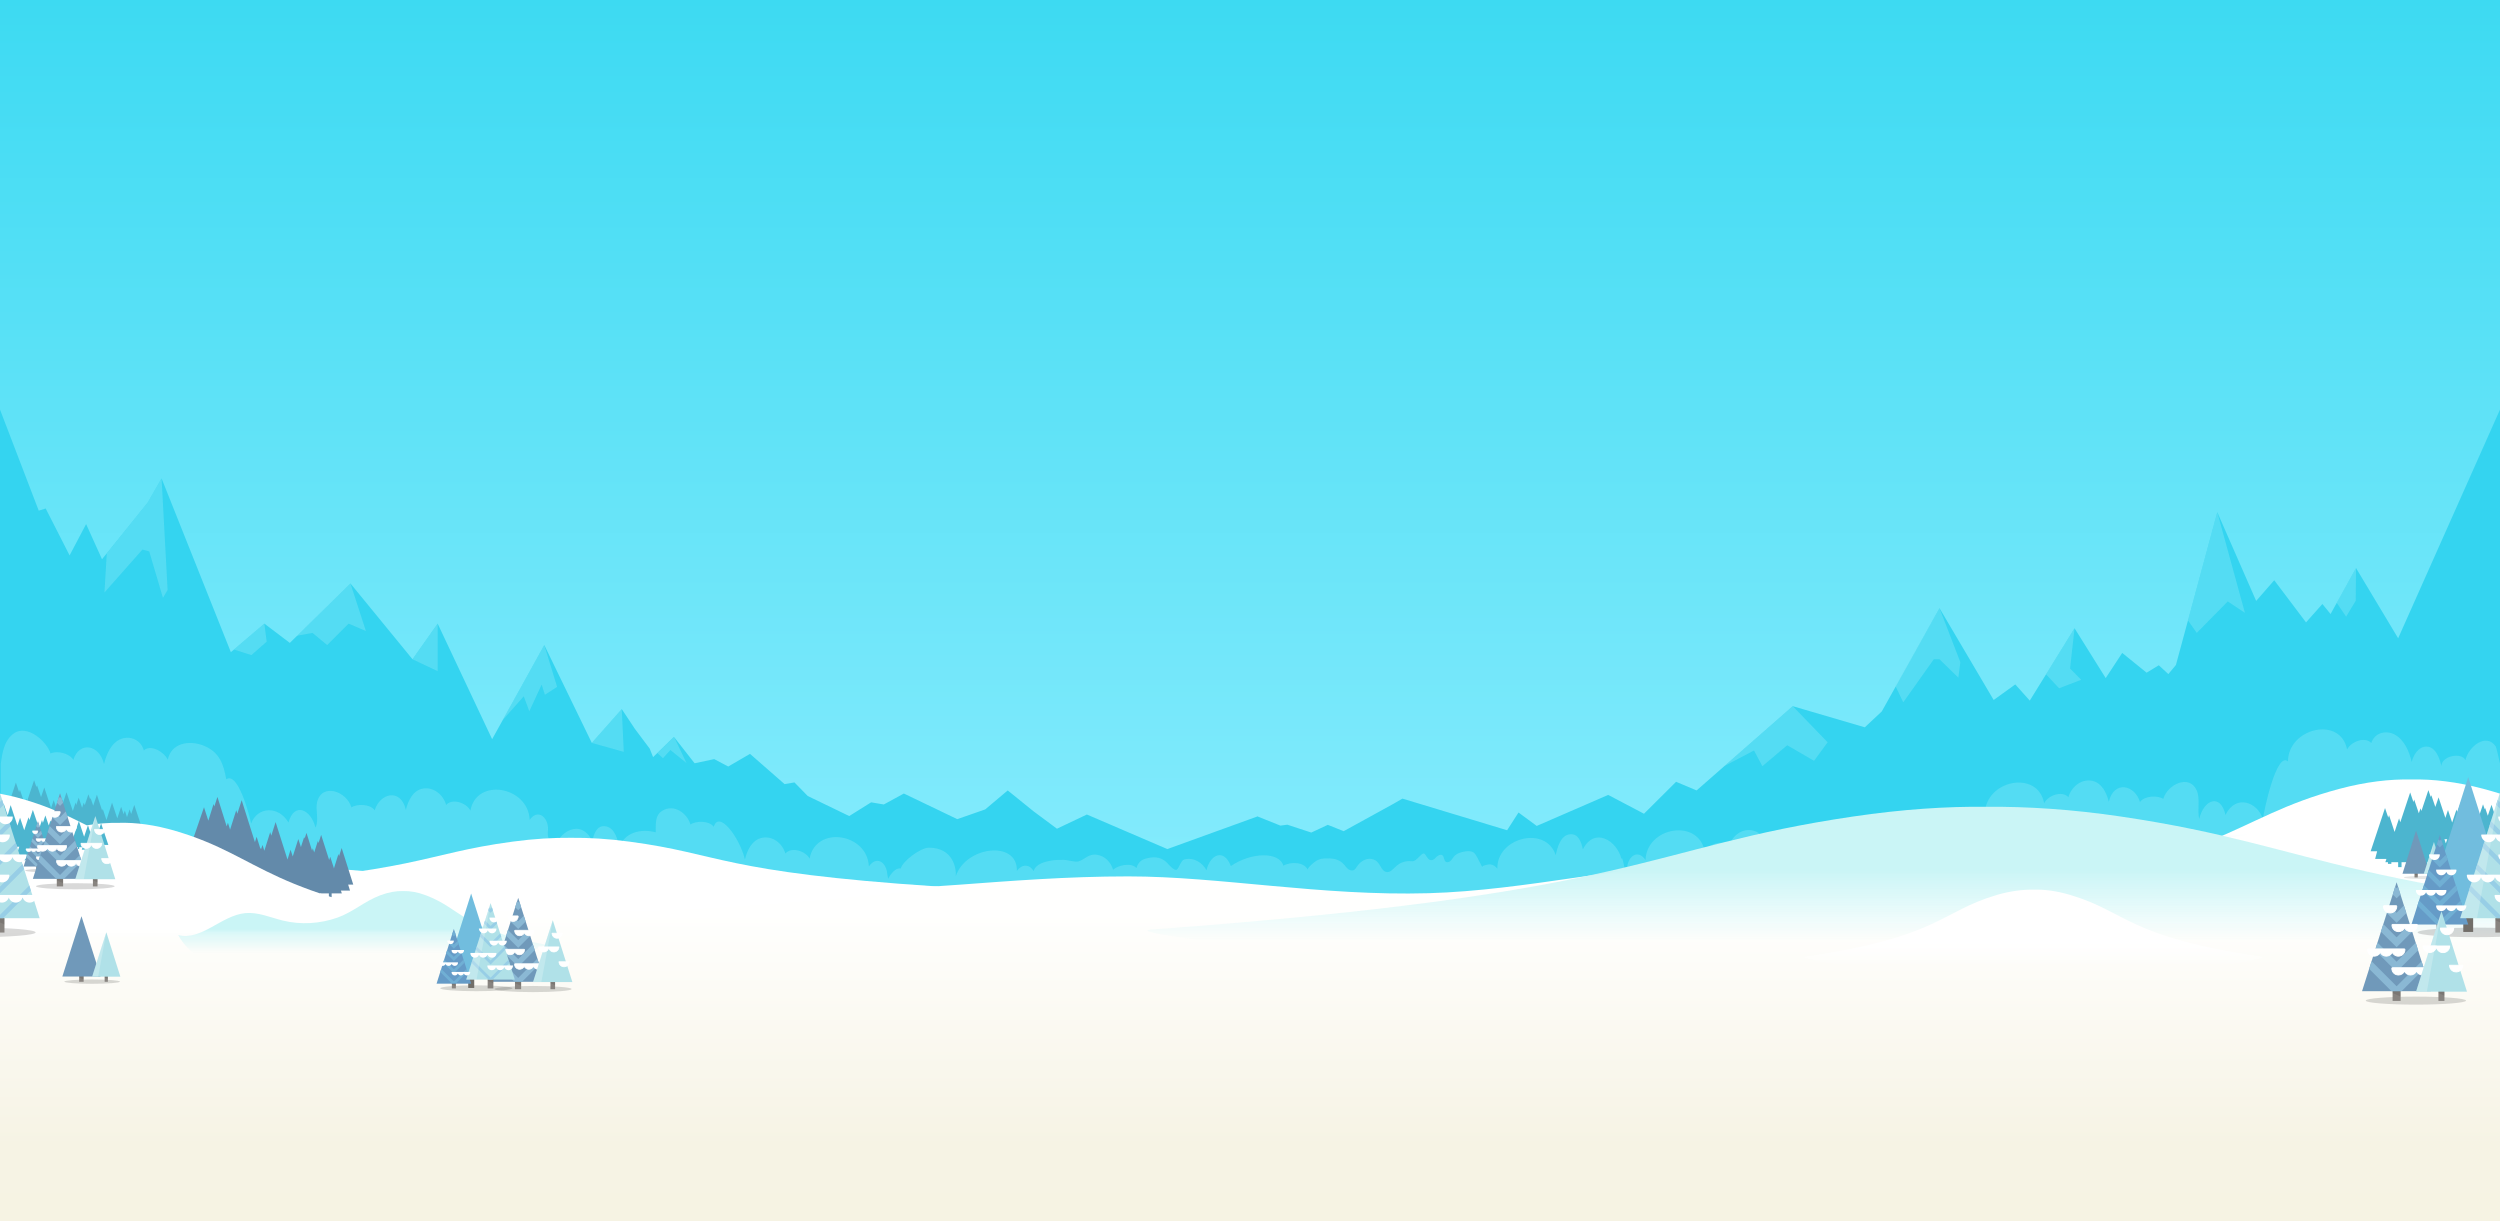 <svg xmlns="http://www.w3.org/2000/svg" xmlns:xlink="http://www.w3.org/1999/xlink" width="1620" height="791.3" viewBox="0 0 1620 791.3"><rect x="0" y="0" width="1620" height="791.3" fill="#333333" stroke="none"/><style>.st0{fill:url(#SVGID_1_)}.st1{fill:#34d4f0}.st2{fill:#74e4f6}.st2,.st3{opacity:.51}.st4{fill:#74e4f6}.st5{clip-path:url(#SVGID_3_)}.st6{fill:#8de0f2}.st7{fill:url(#SVGID_4_)}.st8{fill:url(#XMLID_17_)}.st9{fill:#fff}.st10,.st11{stroke:#d7d7d7;stroke-width:5.6;fill:none;stroke-miterlimit:10}.st11{stroke:#ffc;stroke-width:.7;stroke-dasharray:2.1,4.2}.st12{fill:#4cb5cf}.st13{fill:#638aaa}.st14{fill:url(#XMLID_18_)}.st15{fill:url(#XMLID_19_)}.st16{fill:url(#SVGID_5_)}.st17{fill:url(#XMLID_23_)}.st18{opacity:.1}.st19{fill:#888480}.st20{fill:#7099ba}.st21{fill:#b0e1e8}.st22{opacity:.22;fill:#fff}.st23{opacity:.15}.st24{fill:#716e69}.st25{fill:#71bdde}.st26{fill:#659bc7}.st27{fill:#70afd4}.st28{fill:none}.st29{fill:#97cee6}.st30{fill:#8ab8d4}.st31{stroke-width:.251}.st31,.st32,.st33,.st34{fill:#fff;stroke:#fff;stroke-linejoin:round;stroke-miterlimit:10}.st32{stroke-width:.472}.st33{stroke-width:.601}.st34{stroke-width:.463}.st35{display:none}.st36{display:inline}.st37{opacity:.11}.st38{fill:none;stroke:#000;stroke-width:5;stroke-linejoin:round;stroke-miterlimit:10}</style><g id="slice"><g id="New_Symbol_105_2_"><linearGradient id="SVGID_1_" gradientUnits="userSpaceOnUse" x1="810.003" y1="690.32" x2="810.003"><stop offset="0" stop-color="#94efff"/><stop offset="1" stop-color="#3ddaf2"/></linearGradient><path class="st0" d="M0 0h1620v690.3H0z"/><path class="st1" d="M1620 265.4l-66 148.2-27.3-45.5-16.5 29.8-3.4-4.2-1.9-2.3-10.6 11.9-20.6-27.3-11.7 13.4-25.2-57.5-26.8 99-4.9 5.9-6.2-5.7-7.9 4.8-15.8-12.8-10.7 16.3-20.2-32.3-29 46.9-9.4-10.5-14 10.1-35.1-59.5-37.4 66.9-11 10.3-46.7-13.7-62.3 54.6-13.3-5.6-20.8 20.7-23.2-12.2-46.3 20.1-11.8-8.7-7.4 11.5-67.8-20.5-5.9 3.4-32.2 17.7-10.3-4.1-10.7 5-15.5-5.1-4.5.6-14.7-5.9v-.1h-.3v.1l-58.3 21.1-52.1-22.4-19.4 9.2-15.2-11.3-16.7-13.5-14.6 12.3-18.1 6.3-34.6-16.6-13 7.1-8.2-1.4-14.2 8.9-26.9-13-8.6-8.8-6.4 1.1-22.4-19.6-14.1 8.2-9.1-4.8-12.7 2.7-13.4-17.1-13.5 13.1-2.2-5.5-9.6-12.8-8.5-12.8-19.4 21.9-30.8-63.4-33.8 61-35.3-74.9-16.3 23.1-40.2-49.1-39.3 38.5-16.5-12.5-21.7 18.5L104.7 310l-9.1 15.8-29.5 36.6-10.3-22.8-10.7 20.3-15.5-30.4-4.5 1.4L0 265.4v519.2h1620z"/><path class="st2" d="M1348.6 440.5l-7.2-7.3 2.9-26.1-18.5 29.8 8.5 9.1zm-115.3 14.6l19.8-27.9h3.7l12.2 11.9 1.3-10-13.5-35-28.6 50.3zm-91.3 41.4l16.1-13.6 17.4 10.1 8.8-12-22.6-23.4-44.3 38.8 19.2-10.1zm281.5-86.4l20.1-20.4 11.1 7.4-17.9-65.2-19 70.1 5.7 8.1zm96.8-10.5l6.2-10.3.2-21.2-8.6 15.4-3.9 7.1zM339.4 451.2l3.6 9.7 8-17.3 2.1 6.6 7.9-5.1-8.3-27.1-27.1 48.8zm-176.5-26.7l9.9-8.7-1.5-11.7-19.7 16.8 11.3 3.6zm-95.2-40.6l24.6-27.8 4.4 1.2 8.9 30.1 3-5.1-3.9-72.3-9.1 15.8-26.4 32.8-1.5 25.3zM434.4 486l10.4 8.4-8-16.9L426 488l3.6 3.3zm-50.9-4.6l20.7 5.8-1.3-27.7-7.1 8-6.3 7.1zm-116.2-54.2l16.3 7.7v-30.8zm-64.8-17.1l9.5 7.9 13.9-13.9 11.2 4.8-10-30.8-34.8 33.9z"/><path class="st3 st4" d="M0 519.4v167.9h1620V494.8c-1.5-6.8-2.5-10.7-2.8-11.2-6.4-9-17.7.4-19.6 9-2.5-5.3-15.2-2.9-15.6 3.7-1.1-4.9-3.8-12.8-10-12.5-5 .2-8.2 5.6-9.2 10-1.6-6.9-5-14.9-11.6-18.1-5.4-2.5-12.5-.9-14.6 5.8-4-4.4-13.1-1-15.7 4.2-4.1-21.9-38.1-14.1-38.3 7.7-7.5-6.7-15.8 32.9-16.2 37.4-3.5-11.1-17.6-16.4-24.3-2.7-3.1-14.1-14-10.2-17 2.6-1.4-5.8.8-13.4-1.7-18.7-4.9-10.5-18.9-3.6-21.6 5.7-3.5-2.4-12.2-2.1-15.1 2-3.3-11.1-16.8-14.3-20.2-.1-1.4-5.9-4.6-12.5-11.1-13.7-6.9-1.2-13.2 4.1-15.1 10.7-4-4.5-13.2-1.2-15.7 3.9-4.1-21.8-37.6-15.1-38.4 6.4-5-7.2-11.3-2.1-11.9 5.1-.1 1.8.4 3.8 0 5.6-.7 3.2-2.9 5.6-3.7 9-2.9-11.7-17.4-20.7-25-5.5-1-4.5-2.7-10.2-8.3-9.6-6.2.7-8.2 8.7-9.2 13.9-3.2-9.7-14.4 7.6-23.7 10.5-.1-5.5.6-11.8-5.1-14.5-7.4-3.5-15.2 2.3-17.4 9.6-3.5-2.5-12.2-2.4-15.1 1.6-3.3-11.2-16.8-14.8-20.2-.6-1.4-5.9-4.6-12.7-11.1-13.9-6.9-1.4-13.2 3.7-15.1 10.3-4-4.6-13.2-1.6-15.7 3.5-4-21.9-37.7-16.1-38.4 5.4-5-7.3-11.3-2.4-11.9 4.8-.1 1.8.4 3.8 0 5.6-.7 3.1-2.9-14.5-3.7-11.1-2.9-11.8-17.4-21.1-25-6.2-1-4.5-2.7-10.3-8.3-9.8-6.2.6-8.2 8.5-9.3 13.6-6.4-19.7-38.5-11.3-37.8 8.8-1.1-1.6-2.8-2.7-4.8-2.9-.5-.1-5.3.7-5 1.8-1.1-2.1-2.1-4.1-3.2-6.2-.7-1.3-1.4-2.6-2.6-3.4-1.5-.9-3.4-.8-5.1-.6-2.7.4-5.6 1.2-7.4 3.3-.8.9-1.3 2-2.2 2.8s-2.3 1.3-3.2.6c-1.3-1-.9-3.3-2.2-4.2-1.1-.8-2.7.1-3.7 1-1 1-2 2.2-3.4 2.2-1.9 0-2.9-2.1-3.9-3.6-1.9-3.1-5.2 4.8-8.8 4.3-3.6-.5-7.4.7-10.1 3.2-1.9 1.7-3.7 4.1-6.1 3.8-3-.3-3.9-4.3-6-6.5-1.8-1.9-4.7-2.5-7.2-1.8s-4.7 2.5-6.1 4.7c-.6.9-1.1 1.8-2 2.3-1.2.6-2.7.2-3.8-.7-1-.8-1.8-2-2.7-3-3.5-3.9-8-4-12.8-3.8-2.3.1-4.4.9-6.2 2.3-.8.6-4.9 4-4.4 5.1-2.1-5.2-11.2-5.5-15.8-2.7-2.6-9.2-20.7-8.9-34 .2-4.6-11.9-13.7-7.2-15.8 2.8-2.7-5.3-8.7-8.7-14.6-7-1.8.5-3.2 5.4-4.6 6.5-1.4 1.2-5.3-3.2-5.9-3.9-2-2.3-5.6-4.7-11-3.9-5.3.8-7.9 2.2-9.3 6.8-3.3-3.8-12.1-1.8-15.1 1.1-1.6-5-5.2-8.9-10.5-9.7-5.5-.9-8.1 3.3-12 4.3-2.3.6-7-1-9.5-1-2.6 0-5.3 0-7.9.4-4.1.7-10.4 2.2-11.6 6.9-3-5-7.9-4.4-10.9-.1.7-20.2-33.3-16.1-39.6 3.5.5-5.2-1.7-18.6-17.4-18.6-5.5 0-17.2 8.9-18.2 13.5-3.3-.8-6.7 3.7-8.2 6.7-.1-1.1-.5-2.3-.6-3.3-.5-7.2-6.8-12.1-11.9-4.7-.8-21.6-34.4-26.9-38.4-5.1-2.6-5-11.8-7.9-15.7-3.3-1.9-6.6-8.2-11.6-15.1-10.2-6.5 1.3-9.7 8.1-11.1 14.1-3.4-14.3-16.9-32.3-20.2-21.2-2.9-4.1-11.6-4-15.1-1.5-2.2-7.6-10.8-13.4-18.1-9-5.1 3-4.3 8.9-4.4 14.1-9.3-2.7-20.5 0-23.6 9.8-1-5.2-3-13.1-9.2-13.8-5.5-.6-7.3 5.1-8.3 9.6-7.6-15.2-22.1-5.9-25 5.8-.8-3.4-3.1-5.8-3.7-8.9-.4-1.8.1-3.8 0-5.6-.5-7.2-6.8-12.2-11.9-5-.8-21.6-34.4-27.8-38.4-6-2.5-5.1-11.8-8.2-15.7-3.7-1.9-6.6-8.2-11.8-15-10.6-6.5 1.1-9.7 7.9-11.1 13.8-3.4-14.4-16.9-10.8-20.2.3-2.9-4.2-11.6-4.3-15.1-1.9-3.1-10.5-19-16-22.2-3.6-1.3 5.1 1.4 11.9-1.1 16.7-2.9-11.8-13.7-16.9-17.5-3.3-6.5-11.2-20.3-10.2-24.2.7-.8-4.6-8.5-34.1-16.1-28.7-1.8-9.8-4.3-17.6-14.6-21.8-9.5-3.8-21.1-1.7-23.3 9.1-2.2-4.9-11.1-10.3-15.5-6-1.9-6.8-8.7-9.7-14.7-7.5-6.4 2.4-9.7 10.1-11.1 16.4-3-12.9-16.1-15-19.9-2.8-2.6-4.4-10.8-6.2-14.8-4.1-1.9-7.1-14.9-19.7-24.1-12.8-6.2 4.7-7.2 13.1-8.1 19.4v24.5z"/><defs><path id="SVGID_2_" d="M0 0h1620v791.3H0z"/></defs><clipPath id="SVGID_3_"><use xlink:href="#SVGID_2_" overflow="visible"/></clipPath><g class="st5"><path class="st6" d="M1080.4 581.7h.3c-.1.2-.2.3-.3.5v-.5zm-773.6 10.5c-3.9-18.1 15.1-21.9 16.6-.4-4.1-7.6 15.2-10.8 11.4 2.6 2.7-26.7 17.5-18.9 15.9-.1 2.4-36.8 25.6-22.7 19.9-1-.7-7.3.8-14.6 6.4-13.8 6.1.6 7.7 7 7.7 14.2-4.2-32.3 32.5-30.7 28.5-1.5 3.8-9.8 7.3-10.1 10.2-.8-3.7-16.2 35.3-12.9 28 1.1m-175.9 0c0-.7.1-1.4.2-2h-.1c0 .6-.1 1.3-.1 2zm.1-3.1v-.5h-.1v-1.5h-.1v-1.5h-.1v-1.5h-.1v-1.5h-.1v-1.5h-.1c.4-16.5-12-23-15.6-1.6-.4-7.5-10.8-6.6-12.3-2.2-2.8-16.4-17.3-14-16.7-.3v7.5c-.1 1.6.1 3.4.5 5.4l28.1.1c0 .2 0 .4-.1.6.1-.2.1-.4.2-.6h.1l-.3 2.1c.2-.8.4-1.5.4-2.1h15.6c.7-.2.7-.6.7-.9z"/><path class="st6" d="M347.5 590.6v-11.9c-2.8-7.3-5.9-6.6-9.3 1.8v-2.9c.6-24.1-28.9-25.7-29.1-.2-.7-4.8-2.8-8.5-7.3-8.9-2.9-.4-4.7 1.4-5.7 4.2-1.9-14.9-17.8-20-20.4 8.6h.2c-.1.5-.1 1-.2 1.5h.2c-.1.5-.1 1-.2 1.5h.2c-.1.5-.1 1-.2 1.5h.2c-.1.5-.1 1-.2 1.5h.2c-.1.5-.1 1-.2 1.5h.2c-.1.5-.1 1-.2 1.5l19.6.1c0 .3 0 .7.1 1 .1-.3.2-.7.2-1h13.7c0 .4.1.9.1 1.3v-1.3l38.1.2zm-9.3-9.1h.2c-.1.2-.2.4-.2.5v-.5zm0 1.5h.2c-.1.2-.2.4-.2.5v-.5zm0 1.5h.2c-.1.2-.2.4-.2.5v-.5zm0 1.5h.2c-.1.2-.2.4-.2.5v-.5zm0 1.5h.3c-.1.2-.2.5-.3.8-.1-.2-.1-.5 0-.8zm-.2 1.6h.4c-.2.4-.3.8-.5 1.3.1-.5.1-.9.1-1.3z"/><linearGradient id="SVGID_4_" gradientUnits="userSpaceOnUse" x1="815.598" y1="591.86" x2="815.598" y2="962.051"><stop offset="0" stop-color="#fffffe"/><stop offset=".407" stop-color="#f6f3e4"/><stop offset=".737" stop-color="#f5f2e2"/></linearGradient><path class="st7" d="M1676.2 1233.1V528.8c-47.6 3.2-102.5.7-168.7 5.7-60.1 4.5-124.9 22.9-193.1 26.9-63.4 3.8-129.6-6.8-194.9-3.8-65.9 3-131 19.4-193.8 21.2-69.3 2-135.4-10.9-194.6-10.9-79.8 0-148 12-194.9 7.3-2 0-230.7-5.5-243.8-6.3-9.8-.5-105.3-8.4-113.9-9.3-9.9-1.1-188.6 4.3-223.4 10.1v663.4h1721.1z"/><linearGradient id="XMLID_17_" gradientUnits="userSpaceOnUse" x1="1562.566" y1="540.539" x2="1562.566" y2="594.553"><stop offset="0" stop-color="#FFF"/><stop offset="1" stop-color="#FFF" stop-opacity="0"/></linearGradient><path id="XMLID_12_" class="st8" d="M1851.9 581.5c-170.9-22.4-170.2-51-242.9-70.4-17-4.5-32.5-6.3-46.4-6-13.9-.3-29.4 1.5-46.4 6-72.7 19.4-72 47.9-242.9 70.4-20.7 2.7 169 38.8 242.9 38.8 16.3 0 31.9-1.2 46.4-3.4 14.5 2.2 30.1 3.4 46.4 3.4 73.9-.1 263.6-36.1 242.9-38.8z"/><path id="XMLID_11_" class="st9" d="M606.8 574.4c-139.9-9.3-139.3-21.1-198.8-29-13.9-1.9-26.6-2.6-38-2.5-11.4-.1-24 .6-38 2.5-59.5 8-58.9 19.8-198.8 29-17 1.1 138.3 16 198.8 16 13.3 0 26.1-.5 38-1.4 11.8.9 24.6 1.4 38 1.4 60.5 0 215.8-14.9 198.8-16z"/><path class="st12" d="M-12.7 549.7h7.3l-.7 2.1h1.7v1.1h2.2v-1.1h4.4v3.2h2.2v-3.2h7.3v1.1h2.9v-1.2h3.6v3.4h2.9v-3.3h11.2l-2-6.1h4.9v-.1h4.1v2.4h2.1v-2.4h8l-2.4-7.1h2.8v1.6H51v-1.6h2.2v1h1.1v-1h.9v-.1H58v1.7h1.5v-1.7h1.9v1h1.5v-1.1h2.2l-.2-.7h3.7l-1-3.1H70l-.9 2.6h3v1.2h.8v-1.2h2.2l-.5 1.6h3v1.2h.8v-1.2h3v-.1h2.1v1.2h1.1v-1.2h4.1l-1-3h4l-4.7-14-2 5.9-1-3-1.7 5-1.4-4.3-.8 2.4-1.6-4.8-2.5 7.5-3.4-10.2-3.6 11.3-2.4-7.2-.4 1.1-3.4-10.3-2.4 7.1-1.7-5-.3.8-1.1-3.2-2.4 7.1-.6-1.7-1.1 3.3-2.2-6.5-1.6 4.8-.4-1.7-1.8 5.5-4.1-12.1-2.2 6.6-.6-1.8-2.8 8.4-2.7-8.1-1.7 5.1-4.4-13.3-2.1 6.2-2.6-7.6-.4 1.1-1.5-4.4-4.5 13.5-.6-1.7-1.1 3.2-3-8.9-.5 1.6-2.1-6.2-6.4 19.3-.8-2.5-2.9 8.8-3.6-10.9-.5 1.6-2.1-6.2-9.3 28h4.2l-1.6 4.5zm45-12.9h1.8l-.9 2.7-.9-2.7zm1506.8 19.8h7.3l-.7 2.1h1.7v1.1h2.2v-1.1h4.4v3.2h2.2v-3.2h7.3v1.1h2.9v-1.2h3.6v3.4h2.9v-3.3h11.2l-2-6.1h4.9v-.1h4.1v2.4h2.1v-2.4h8l-2.4-7.1h2.8v1.6h1.1v-1.6h2.2v1h1.1v-1h.9v-.1h2.9v1.7h1.5v-1.7h1.9v1h1.5v-1.1h2.2l-.2-.7h3.7l-1-3.1h2.4l-.9 2.6h3v1.2h.8V544h2.2l-.5 1.6h3v1.2h.8v-1.2h3v-.1h2.1v1.2h1.1v-1.2h4.1l-1-3h4l-4.7-14-2 5.9-1-3-1.7 5-1.4-4.3-.8 2.4-1.6-4.8-2.5 7.5-3.4-10.2-3.7 10.9-2.4-7.2-.4 1.1-3.4-10.3-2.4 7.1-1.7-5-.3.8-1.1-3.2-2.4 7.1-.6-1.7-1.1 3.3-2.2-6.5-1.6 4.8-.6-1.8-1.8 5.5-4.1-12.1-2.2 6.6-.6-1.8-2.8 8.4-2.7-8.1-1.7 5.1-4.4-13.3-2.1 6.2-2.6-7.6-.4 1.1-1.5-4.4-4.5 13.5-.6-1.7-1.1 3.2-3-8.9-.5 1.6-2.1-6.2-6.4 19.3-.8-2.5-2.9 8.8-3.6-10.9-.5 1.6-2.1-6.2-9.3 28h4.2l-1.3 5zm44.9-12.8h1.8l-.9 2.7-.9-2.7z"/><path class="st13" d="M8.8 563.5h3.3l-7.5-23.7-1.7 5.2-.4-1.4-2.9 9.3-2.4-7.5-.7 2.1-5.2-16.3-1.7 5.3-.4-1.4-2.4 7.5-.9-2.7-.5 1.5-3.6-11.5-1.2 3.7-.3-1-2.1 6.5-1.7-5.2-3.6 11.3-1.4-4.4-2.2 6.9-2.3-7.1-.5 1.5-1.8-5.6-3.3 10.3-1.5-4.7-.5 1.5-1.3-4.1-1.8 5.5-.9-2.8-.5 1.5-1.9-6-.9 2.7-.2-.7-1.3 4.2-1.9-6-2.8 8.8-.3-1-1.9 6.1-2.9-9.3-2.7 8.6-2-6.4-1.3 4-.7-2.1-1.1 3.6-1.3-4.2-.8 2.5-1.6-5-3.8 11.9h3.2l-.8 2.5h3.3v1.1h.9v-1h1.7v.1h2.4v1h.6v-1h2.4l-.4-1.4h1.8v1h.6v-1h2.4l-.7-2.2h1.9l-.8 2.6h3l-.2.6h1.8v.9h1.2v-.9h1.5v1.5h1.2v-1.4h2.3v.1h.7v.8h.9v-.8h1.8v1.4h.9v-1.4h2.3l-1.9 6h6.5v2.1h1.7v-2.1h3.3v.1h3.9l-1.6 5.1h9v2.8h2.4V569h2.9v1h2.4v-.9h5.9v2.7h1.8v-2.7h3.5v.9H3v-.9h1.3l-.6-1.8H10l-1.2-3.8zm-35.7-4.7l-.7-2.3h1.5l-.8 2.3zm142 14l14.9.2-2.7 8.6h15v4.8h4v-4.8h4.9v1.7h4v-1.5h9.8v4.5h2.9v-4.5h5.9v1.5h2.9v-1.5h2.2l-.9-3h9.8l-1.7-5.2h2.1v.1h3.9l-1.6 5.1h9v2.8h2.4v-2.8h2.9v1h2.4v-.9h5.9v2.7h1.8v-2.7h6.6l-.6-1.8h5.9l-1.2-3.9h3.3l-7.5-23.7-1.7 5.3-.4-1.4-2.9 9.3-2.4-7.5-.7 2.1-5.2-16.3-1.7 5.3-.4-1.4-2.4 7.5-.9-2.7-.5 1.5-3.6-11.5-1.2 3.7-.3-1-2.1 6.5-1.7-5.2-3.6 11.3-1.4-4.4-2 6.4-7.7-24.3-2.8 8.8-.7-2.3-3.8 12.1-1.2-3.8-.9 2.7-.2-.7-.2.7-2.5-8-1.1 3.5-8.6-27.2-2.8 8.8-.7-2.3-4 12.6-1.4-4.5-.8 2.4-6-19.1-2 6.2-.5-1.6-3.4 10.8-2.2-6.8-.6-1.9-17.1 49.7z"/><linearGradient id="XMLID_18_" gradientUnits="userSpaceOnUse" x1="1287.435" y1="530.923" x2="1287.435" y2="630.715"><stop offset="0" stop-color="#caf5f6"/><stop offset=".328" stop-color="#caf5f6"/><stop offset=".793" stop-color="#caf5f6" stop-opacity="0"/></linearGradient><path id="XMLID_8_" class="st14" d="M1828.4 602.3c-319.6-23.3-318.2-53.1-454.2-73.2-31.8-4.7-60.7-6.5-86.7-6.3-26-.3-54.9 1.6-86.7 6.3-136 20.1-134.6 49.9-454.2 73.2-38.8 2.8 315.9 40.3 454.2 40.3 30.5 0 59.7-1.2 86.7-3.5 27 2.3 56.2 3.5 86.7 3.5 138.2 0 492.9-37.4 454.2-40.3z"/><linearGradient id="XMLID_19_" gradientUnits="userSpaceOnUse" x1="1317.778" y1="596.072" x2="1317.778" y2="625.958"><stop offset="0" stop-color="#FFF"/><stop offset=".467" stop-color="#FFF"/><stop offset="1" stop-color="#FFF" stop-opacity="0"/></linearGradient><path id="XMLID_7_" class="st15" d="M1465.5 619.9c-87.3-12.7-86.9-29-124.1-40-8.7-2.6-16.6-3.6-23.7-3.4-7.1-.1-15 .9-23.7 3.4-37.1 11-36.8 27.2-124.1 40-10.6 1.5 86.3 16.1 124.1 16.1 8.3 0 16.3 5.2 23.7 4 7.4 1.2 15.4-4 23.7-4 37.8 0 134.7-14.6 124.1-16.1z"/><linearGradient id="SVGID_5_" gradientUnits="userSpaceOnUse" x1="27.817" y1="595.786" x2="27.817" y2="607.847"><stop offset="0" stop-color="#FFF"/><stop offset=".467" stop-color="#FFF"/><stop offset="1" stop-color="#FFF" stop-opacity="0"/></linearGradient><path class="st16" d="M306.8 600.7c-135.8-19.8-135.2-45.1-192.9-62.2-13.5-4-25.8-5.6-36.8-5.3-6.5-.1-13.5.4-20.9 1.6-11.9-6-23.8-11.8-40.8-16.8-13.5-4-25.8-5.6-36.8-5.3-11.1-.2-23.3 1.3-36.8 5.3-57.8 17.1-57.2 42.4-192.9 62.2-10.5 1.5 47.1 15.1 105.4 24.7 30.5 9.2 138.4 30.1 186 30.1H114c58.6 0 209.3-31.9 192.8-34.3z"/><path class="st12" d="M-34.2 561.5h7.3l-.7 2.1h1.7v1.1h2.2v-1.1h4.4v3.2h2.2v-3.2h7.3v1.1H-7v-1.2h3.6v3.4h2.9v-3.3h11.2l-2-6.1h4.9v-.1h4.1v2.4h2.1v-2.4h8l-2.4-7.1h2.8v1.6h1.1v-1.6h2.2v1h1.1v-1h.9v-.1h2.9v1.7h1.5v-1.7h1.9v1h1.5v-1.1h2.2l-.2-.7H47l-1-3.1h2.4l-.9 2.6h3v1.2h.8V549h2.2l-.5 1.6h3v1.2h.8v-1.2h3v-.1H62v1.2h1.1v-1.2h4.1l-1-3h4l-4.7-14-2 5.9-1-3-1.7 5-1.4-4.3-.8 2.4-1.6-4.8-2.5 7.5-3.4-10.2-3.7 10.9-2.4-7.2-.4 1.1-3.4-10.3-2.4 7.1-1.7-5-.3.8-1.1-3.2-2.4 7.1-.6-1.7-1.1 3.3-2.2-6.5-1.6 4.8-.6-1.8-1.8 5.5-4.1-12.1-2.2 6.6-.6-1.8-2.8 8.4-2.7-8.1-1.7 5.1-4.4-13.3-1.9 6.6-2.6-7.6-.4 1.1-1.5-4.4-4.5 13.5-.6-1.7-1.1 3.2-3-8.9-.5 1.6-2.1-6.2-6.4 19.3-.8-2.5-2.9 8.8-3.6-10.9-.5 1.6-2.1-6.2-9.3 28h4.2l-1.5 4.5zm44.9-12.8h1.8l-.9 2.7-.9-2.7z"/><linearGradient id="XMLID_23_" gradientUnits="userSpaceOnUse" x1="234.736" y1="595.697" x2="234.736" y2="623.364"><stop offset=".224" stop-color="#caf5f6"/><stop offset=".328" stop-color="#caf5f6" stop-opacity=".672"/><stop offset=".793" stop-color="#caf5f6" stop-opacity="0"/></linearGradient><path id="XMLID_6_" class="st17" d="M354.2 612.3c-55-10.2-54.7-23.2-78.1-32.1-5.5-2.1-10.4-2.9-14.9-2.8-4.5-.1-9.4.7-14.9 2.8-9.9 3.7-17.7 10.9-27.6 14.4-11.3 4-23.8 4.8-35.5 1.9-8.1-2-16-5.6-24.3-4.8-15.5 1.5-28.4 18.1-43.4 14.2 3.3 6.4 8.8 11.4 14.9 15.3 20.2 13.2 45.6 15 69.7 15.2 32.8.2 64.3-5.3 96.5-8.6 13.5-1.4 27.4-5.3 40.5-8.9 2.6-.7 16.7-6.6 17.1-6.6z"/><ellipse class="st18" cx="1570.6" cy="568.6" rx="12.9" ry="1"/><g id="XMLID_180_"><path id="XMLID_181_" class="st18" d="M1571.4 563.2h2.4v1.2l-2.4-.8z"/></g><g id="XMLID_176_"><path id="XMLID_179_" class="st19" d="M1564.6 560.4h2.1v8.2h-2.1z"/><path id="XMLID_178_" class="st20" d="M1565.6 538.2l-8.8 28h17.7z"/><path id="XMLID_177_" class="st18" d="M1564.6 566.2h2.1v1.4l-2.1-1z"/></g><g id="XMLID_169_"><path id="XMLID_175_" class="st19" d="M1576.4 562.1h1.5v6.6h-1.5z"/><path id="XMLID_174_" class="st21" d="M1577.2 545.6l-6.6 20.7h13.1z"/><g id="XMLID_172_"><defs><path id="XMLID_173_" d="M1577.2 545.6l-6.6 20.7h13.1z"/></defs><clipPath id="XMLID_27_"><use xlink:href="#XMLID_173_" overflow="visible"/></clipPath></g><path id="XMLID_171_" class="st22" d="M1577.2 545.6l-3.8 20.7h-2.8z"/><path id="XMLID_170_" class="st18" d="M1576.4 566.3h1.5v1l-1.5-.7z"/></g><ellipse class="st23" cx="59.7" cy="636.1" rx="18" ry="1.4"/><g id="XMLID_167_"><path id="XMLID_168_" class="st18" d="M60.8 628.7h3.4v1.6l-3.4-1.1z"/></g><g id="XMLID_163_"><path id="XMLID_166_" class="st19" d="M51.3 624.8h2.9v11.4h-2.9z"/><path id="XMLID_165_" class="st20" d="M52.8 593.7l-12.4 39.1h24.8z"/><path id="XMLID_164_" class="st18" d="M51.3 632.8h2.9v1.9l-2.9-1.3z"/></g><g id="XMLID_152_"><path id="XMLID_162_" class="st19" d="M67.8 627h2.1v9.2h-2.1z"/><path id="XMLID_160_" class="st21" d="M68.9 604.1l-9.2 28.8H78z"/><g id="XMLID_158_"><defs><path id="XMLID_159_" d="M68.9 604.1l-9.2 28.8H78z"/></defs><clipPath id="XMLID_32_"><use xlink:href="#XMLID_159_" overflow="visible"/></clipPath></g><path id="XMLID_157_" class="st22" d="M68.9 604.1l-5.3 28.8h-3.9z"/><path id="XMLID_156_" class="st18" d="M67.8 632.9h2.1v1.5l-2.1-1z"/></g><g id="XMLID_5_"><ellipse class="st23" cx="1604.9" cy="604.2" rx="38.3" ry="3.1"/><g id="XMLID_147_"><path id="XMLID_151_" class="st24" d="M1596.2 576.4h6.4v27.5h-6.4z"/><path id="XMLID_150_" class="st25" d="M1599.4 503.5l-27.3 86.6h54.7z"/><path id="XMLID_148_" class="st18" d="M1596.2 590.1h6.4v3.1l-6.4-2.1z"/></g><g id="XMLID_138_"><path id="XMLID_146_" class="st19" d="M1578.9 587.3h4.3v17h-4.3z"/><path id="XMLID_145_" class="st26" d="M1581 541l-18.4 58.1h36.8z"/><g id="XMLID_142_"><g id="XMLID_144_"><path class="st27" d="M1589.2 567l-8.2 8.2-8.2-8.2 1-3.3 7.2 7.2 7.2-7.2z"/><path class="st27" d="M1592.4 576.9l-11.4 11.3-11.3-11.3 1-3.3 10.3 10.3 10.4-10.3z"/><path class="st27" d="M1595.5 586.8l-12.3 12.3h-4.3l-12.4-12.3 1.1-3.3L1581 597l13.5-13.5z"/></g><path class="st27" d="M1583 547.1l-2 2-1.9-2 1-3.2.9.9.9-.9zm3.1 9.9l-5.1 5.1-5-5.1 1-3.2 4 4 4.1-4z" id="XMLID_143_"/></g><g id="XMLID_140_"><defs><path id="XMLID_141_" d="M1581 541l-18.4 58.1h36.8z"/></defs><clipPath id="XMLID_33_"><use xlink:href="#XMLID_141_" overflow="visible"/></clipPath></g><path id="XMLID_139_" class="st18" d="M1578.9 599.1h4.3v2.9l-4.3-1.9z"/></g><g id="XMLID_129_"><path id="XMLID_137_" class="st19" d="M1617 578.4h6v25.9h-6z"/><path id="XMLID_136_" class="st21" d="M1620 513.6l-25.8 81.4h51.5z"/><path id="XMLID_135_" class="st28" d="M1620 513.6l-25.8 81.4h51.5z"/><path id="XMLID_134_" class="st18" d="M1617 595h6v4.1l-6-2.8z"/><g id="XMLID_131_"><g id="XMLID_133_"><path class="st29" d="M1631.3 549.3l-11.3 11.3-11.3-11.3 1-3.3 10.3 10.3 10.2-10.3z"/><path class="st29" d="M1635.6 563.2l-15.6 15.7-15.7-15.7 1-3.3 14.7 14.7 14.6-14.7z"/><path class="st29" d="M1640 577.1l-17.9 17.9h-4.3l-17.9-17.9 1-3.3 19.1 19.1 19-19.1z"/></g><path class="st29" d="M1622.4 521.5l-2.4 2.5-2.5-2.5 1-3.2 1.5 1.4 1.4-1.4zm4.5 13.9l-6.9 6.9-6.9-6.9 1-3.3 5.9 5.9 5.8-5.9z" id="XMLID_132_"/></g><path id="XMLID_130_" class="st22" d="M1620 513.6l-14.9 81.4h-10.9z"/><path class="st9" d="M1598.1 586.7h-19.2c-.1 0-.3.1-.3.3 0 1.9 1.5 3.4 3.4 3.4 1.4 0 2.7-.9 3.2-2.2.5 1.3 1.7 2.2 3.2 2.2 1.4 0 2.7-.9 3.2-2.2.5 1.3 1.7 2.2 3.2 2.2 1.9 0 3.4-1.5 3.4-3.4.1-.2 0-.3-.1-.3zm-16.2-6.3c1.9 0 3.4-1.5 3.4-3.4 0-.1-.1-.3-.3-.3h-19.2c-.1 0-.3.1-.3.3 0 1.9 1.5 3.4 3.4 3.4 1.4 0 2.7-.9 3.2-2.2.5 1.3 1.7 2.2 3.2 2.2 1.4 0 2.7-.9 3.2-2.2.8 1.3 2 2.2 3.4 2.2zm-3.3-16.6c0 1.9 1.5 3.4 3.4 3.4 1.4 0 2.7-.9 3.2-2.2.5 1.3 1.7 2.2 3.2 2.2 1.9 0 3.4-1.5 3.4-3.4 0-.1-.1-.3-.3-.3h-12.8c0 .1-.1.2-.1.3zm-1-6.5c1.9 0 3.4-1.5 3.4-3.4 0-.1-.1-.3-.3-.3h-6.4c-.1 0-.3.1-.3.3.1 1.9 1.7 3.4 3.6 3.4zm66.2 22.6h-27c-.1 0-.3.1-.3.3 0 2.6 2.1 4.7 4.7 4.7 2.1 0 3.9-1.4 4.5-3.3.6 1.9 2.4 3.3 4.5 3.3s3.9-1.4 4.5-3.3c.6 1.9 2.4 3.3 4.5 3.3 2.6 0 4.7-2.1 4.7-4.7.2-.2 0-.3-.1-.3zm-22.4-8.1c2.6 0 4.7-2.1 4.7-4.7 0-.1-.1-.3-.3-.3h-27c-.1 0-.3.1-.3.3 0 2.6 2.1 4.7 4.7 4.7 2.1 0 3.9-1.4 4.5-3.3.6 1.9 2.4 3.3 4.5 3.3s3.9-1.4 4.5-3.3c.9 1.9 2.6 3.3 4.7 3.3zm-2.2-18.1c-.1 0-.3.1-.3.3 0 2.6 2.1 4.7 4.7 4.7 2.1 0 3.9-1.4 4.5-3.3.6 1.9 2.4 3.3 4.5 3.3 2.6 0 4.7-2.1 4.7-4.7 0-.1-.1-.3-.3-.3h-17.8zm-6.5-7.9c2.1 0 3.9-1.4 4.5-3.3.6 1.9 2.4 3.3 4.5 3.3 2.6 0 4.7-2.1 4.7-4.7 0-.1-.1-.3-.3-.3h-18c-.1 0-.3.1-.3.3.2 2.5 2.3 4.7 4.9 4.7zm11-11.7c2.6 0 4.7-2.1 4.7-4.7 0-.1-.1-.3-.3-.3h-9c-.1 0-.3.1-.3.3.2 2.6 2.3 4.7 4.9 4.7z"/></g></g><g id="XMLID_4_"><ellipse class="st23" cx="-15.2" cy="604.2" rx="38.3" ry="3.1"/><g id="XMLID_125_"><path id="XMLID_127_" class="st25" d="M-20.6 503.5L-48 590.1H6.8z"/></g><g id="XMLID_107_"><path id="XMLID_115_" class="st19" d="M-3.1 578.4h6v25.9h-6z"/><path id="XMLID_114_" class="st21" d="M-.1 513.6L-25.9 595h51.6z"/><path id="XMLID_113_" class="st28" d="M-.1 513.6L-25.9 595h51.6z"/><path id="XMLID_112_" class="st18" d="M-3.1 595h6v4.1l-6-2.8z"/><g id="XMLID_109_"><g id="XMLID_111_"><path class="st29" d="M11.2 549.3L-.1 560.6l-11.3-11.3 1-3.3 10.3 10.3L10.2 546z"/><path class="st29" d="M15.6 563.2L-.1 578.9l-15.7-15.7 1-3.3 14.7 14.7 14.7-14.7z"/><path class="st29" d="M20 577.1L2 595h-4.2l-18-17.9 1-3.3 19.1 19.1L19 573.8z"/></g><path class="st29" d="M2.4 521.5L-.1 524l-2.5-2.5 1-3.2 1.5 1.4 1.5-1.4zm4.4 13.9l-6.9 6.9-6.9-6.9 1-3.3 5.9 5.9 5.9-5.9z" id="XMLID_110_"/></g><path class="st9" d="M23.8 579.9h-27c-.1 0-.3.1-.3.3 0 2.6 2.1 4.7 4.7 4.7 2.1 0 3.9-1.4 4.5-3.3.6 1.9 2.4 3.3 4.5 3.3s3.9-1.4 4.5-3.3c.6 1.9 2.4 3.3 4.5 3.3 2.6 0 4.7-2.1 4.7-4.7.1-.2 0-.3-.1-.3zm-22.4-8.1c2.6 0 4.7-2.1 4.7-4.7 0-.1-.1-.3-.3-.3h-27c-.1 0-.3.1-.3.3 0 2.6 2.1 4.7 4.7 4.7 2.1 0 3.9-1.4 4.5-3.3.6 1.9 2.4 3.3 4.5 3.3s3.9-1.4 4.5-3.3c.8 1.9 2.6 3.3 4.7 3.3zm-2.2-18.1c-.1 0-.3.1-.3.3 0 2.6 2.1 4.7 4.7 4.7 2.1 0 3.9-1.4 4.5-3.3.6 1.9 2.4 3.3 4.5 3.3 2.6 0 4.7-2.1 4.7-4.7 0-.1-.1-.3-.3-.3H-.8zm-6.5-7.9c2.1 0 3.9-1.4 4.5-3.3.6 1.9 2.4 3.3 4.5 3.3 2.6 0 4.7-2.1 4.7-4.7 0-.1-.1-.3-.3-.3h-18c-.1 0-.3.1-.3.3.1 2.5 2.2 4.7 4.9 4.7zm10.9-11.7c2.6 0 4.7-2.1 4.7-4.7 0-.1-.1-.3-.3-.3h-9c-.1 0-.3.1-.3.3.2 2.6 2.3 4.7 4.9 4.7z"/></g></g><g id="XMLID_3_"><ellipse class="st23" cx="29.8" cy="564.1" rx="13.5" ry="1.1"/><g id="XMLID_105_"><path id="XMLID_106_" class="st18" d="M30.6 558.4h2.6v1.3l-2.6-.9z"/></g><g id="XMLID_98_"><path id="XMLID_104_" class="st19" d="M23.5 555.5h2.2v8.6h-2.2z"/><path id="XMLID_103_" class="st20" d="M24.6 532.1l-9.3 29.4h18.6z"/><g id="XMLID_100_"><path class="st30" d="M28.8 545.4l-4.2 4.2-4.2-4.2.6-2.1 3.6 3.6 3.6-3.5z"/><path class="st30" d="M30.4 550.4l-5.8 5.8-5.8-5.8.6-2 5.2 5.1 5.1-5.1z"/><path class="st30" d="M32 555.5l-6.1 6h-2.7l-6-6 .6-2.1 6.8 6.8 6.7-6.8z"/><path class="st31" d="M33.2 555.2h-9.6c-.1 0-.2.1-.2.2 0 1 .8 1.8 1.8 1.8.7 0 1.3-.4 1.6-1.1.3.6.9 1.1 1.6 1.1s1.3-.4 1.6-1.1c.3.6.9 1.1 1.6 1.1 1 0 1.8-.8 1.8-1.8 0-.2-.1-.2-.2-.2z"/></g><path class="st30" d="M25.6 535.4l-1 1-1.1-1 .7-2.1.4.4.4-.4zm1.6 5l-2.6 2.6-2.6-2.6.6-2.1 2 2 2-2z"/><path id="XMLID_99_" class="st18" d="M23.5 561.5h2.2v1.5l-2.2-1z"/></g><g id="XMLID_90_"><path id="XMLID_97_" class="st19" d="M35.9 557.2h1.6v6.9h-1.6z"/><path id="XMLID_96_" class="st21" d="M36.7 539.9l-6.9 21.7h13.8z"/><g id="XMLID_94_"><defs><path id="XMLID_95_" d="M36.7 539.9l-6.9 21.7h13.8z"/></defs><clipPath id="XMLID_35_"><use xlink:href="#XMLID_95_" overflow="visible"/></clipPath></g><path id="XMLID_93_" class="st22" d="M36.7 539.9l-3.9 21.7h-3z"/><path id="XMLID_91_" class="st18" d="M35.9 561.6h1.6v1.1l-1.6-.7z"/><path class="st31" d="M25 552c1 0 1.8-.8 1.8-1.8 0-.1-.1-.2-.2-.2H17c-.1 0-.2.1-.2.2 0 1 .8 1.8 1.8 1.8.7 0 1.3-.4 1.6-1.1.3.6.9 1.1 1.6 1.1.7 0 1.3-.4 1.6-1.1.3.7.9 1.1 1.6 1.1zm-1.7-8.4c0 1 .8 1.8 1.8 1.8.7 0 1.3-.4 1.6-1.1.3.6.9 1.1 1.6 1.1 1 0 1.8-.8 1.8-1.8 0-.1-.1-.2-.2-.2h-6.4c-.1.1-.2.1-.2.2zm-.5-3.2c1 0 1.8-.8 1.8-1.8 0-.1-.1-.2-.2-.2h-3.2c-.1 0-.2.1-.2.2.1 1 .9 1.8 1.8 1.8zm16.1 14.1c0 1 .8 1.8 1.8 1.8s1.8-.8 1.8-1.8h-3.6zm-5.4-3.5c1 0 1.8-.8 1.8-1.8h-3.6c.1 1 .9 1.8 1.8 1.8z"/><path class="st31" d="M35.3 549.3c0 1 .8 1.8 1.8 1.8s1.8-.8 1.8-1.8h-3.6zm2.9-3c1 0 1.8-.8 1.8-1.8h-3.6c0 1 .8 1.8 1.8 1.8z"/></g></g><ellipse class="st23" cx="48.8" cy="574.3" rx="25.5" ry="2"/><g id="XMLID_88_"><path id="XMLID_89_" class="st18" d="M50.3 563.7h4.8v2.4l-4.8-1.6z"/></g><g id="XMLID_83_"><path id="XMLID_87_" class="st19" d="M36.8 558.2h4.1v16.2h-4.1z"/><path id="XMLID_86_" class="st20" d="M38.9 514l-17.6 55.5h35.2z"/><g id="XMLID_85_"><path class="st30" d="M46.9 539.2l-8 7.9-8-7.9 1.3-3.9 6.7 6.7 6.7-6.7z"/><path class="st30" d="M49.9 548.6l-11 11-11-11 1.3-3.8 9.7 9.7 9.7-9.7z"/><path class="st30" d="M52.9 558.1l-11.4 11.4h-5.1l-11.5-11.4 1.3-3.9L38.9 567l12.7-12.8z"/><path class="st32" d="M55.2 557.6H36.9c-.2 0-.3.1-.3.3 0 1.8 1.5 3.4 3.4 3.4 1.4 0 2.5-.8 3.1-2 .5 1.2 1.7 2 3.1 2s2.5-.8 3.1-2c.5 1.2 1.7 2 3.1 2 1.8 0 3.4-1.5 3.4-3.4-.3-.2-.5-.3-.6-.3z"/></g><path class="st30" d="M40.9 520.2l-2 2-2-2 1.3-3.8.7.7.7-.7zm3 9.5l-5 5-5-5 1.3-3.9 3.7 3.8 3.7-3.8z"/><path id="XMLID_84_" class="st18" d="M36.8 569.5h4.1v2.8l-4.1-1.9z"/></g><g id="XMLID_76_"><path id="XMLID_82_" class="st19" d="M60.2 561.4h3v13h-3z"/><path id="XMLID_81_" class="st21" d="M61.8 528.8l-13 40.9h25.9z"/><g id="XMLID_79_"><defs><path id="XMLID_80_" d="M61.8 528.8l-13 40.9h25.9z"/></defs><clipPath id="XMLID_36_"><use xlink:href="#XMLID_80_" overflow="visible"/></clipPath></g><path id="XMLID_78_" class="st22" d="M61.8 528.8l-7.5 40.9h-5.5z"/><path id="XMLID_77_" class="st18" d="M60.2 569.7h3.1v2.1l-3.1-1.4z"/><path class="st32" d="M39.8 551.6c1.8 0 3.4-1.5 3.4-3.4 0-.2-.1-.3-.3-.3H24.6c-.2 0-.3.1-.3.3 0 1.8 1.5 3.4 3.4 3.4 1.4 0 2.5-.8 3.1-2 .5 1.2 1.7 2 3.1 2 1.4 0 2.5-.8 3-2 .3 1.2 1.5 2 2.9 2zm-3.3-15.8c0 1.8 1.5 3.4 3.4 3.4 1.4 0 2.5-.8 3.1-2 .5 1.2 1.7 2 3.1 2 1.8 0 3.4-1.5 3.4-3.4 0-.2-.1-.3-.3-.3H36.9c-.2 0-.4.1-.4.3zm-.9-6.2c1.8 0 3.4-1.5 3.4-3.4 0-.2-.1-.3-.3-.3h-6.1c-.2 0-.3.1-.3.3 0 1.9 1.5 3.4 3.3 3.4zm30.3 26.7c0 1.9 1.5 3.4 3.4 3.4s3.4-1.5 3.4-3.4h-6.8zm-10.1-6.5c1.9 0 3.4-1.5 3.4-3.4h-6.7c-.1 1.9 1.4 3.4 3.3 3.4zm3.4-3.4c0 1.9 1.5 3.4 3.4 3.4s3.4-1.5 3.4-3.4h-6.8zm5.4-5.6c1.9 0 3.4-1.5 3.4-3.4h-6.7c-.1 1.9 1.5 3.4 3.3 3.4z"/></g><ellipse class="st23" cx="1565.5" cy="648.4" rx="32.5" ry="2.6"/><g id="XMLID_74_"><path id="XMLID_75_" class="st18" d="M1567.5 635h6.1v3l-6.1-2.1z"/></g><g id="XMLID_69_"><path id="XMLID_73_" class="st19" d="M1550.4 627.9h5.2v20.7h-5.2z"/><path id="XMLID_72_" class="st20" d="M1553 571.7l-22.4 70.6h44.7z"/><g id="XMLID_71_"><path class="st30" d="M1563.1 603.7l-10.1 10.1-10.2-10.1 1.6-4.9 8.6 8.6 8.5-8.6z"/><path class="st30" d="M1566.9 615.8l-13.9 13.9-14-13.9 1.6-5 12.4 12.4 12.4-12.4z"/><path class="st30" d="M1570.7 627.8l-14.5 14.5h-6.5l-14.5-14.5 1.6-4.9 16.2 16.2 16.2-16.2z"/><path class="st33" d="M1573.7 627.1h-23.4c-.2 0-.4.2-.4.4 0 2.4 1.9 4.3 4.3 4.3 1.7 0 3.2-1 3.9-2.5.7 1.5 2.2 2.5 3.9 2.5s3.2-1 3.9-2.5c.7 1.5 2.2 2.5 3.9 2.5 2.4 0 4.3-1.9 4.3-4.3-.1-.2-.2-.4-.4-.4z"/></g><path class="st30" d="M1555.5 579.6l-2.5 2.5-2.5-2.5 1.5-4.9 1 .9.9-.9zm3.8 12.1l-6.3 6.3-6.3-6.3 1.5-5 4.8 4.8 4.7-4.8z"/><path id="XMLID_70_" class="st18" d="M1550.4 642.3h5.2v3.5l-5.2-2.3z"/></g><g id="XMLID_62_"><path id="XMLID_68_" class="st19" d="M1580.1 632h3.9v16.6h-3.9z"/><path id="XMLID_67_" class="st21" d="M1582.1 590.5l-16.5 52.1h33z"/><g id="XMLID_65_"><defs><path id="XMLID_66_" d="M1582.1 590.5l-16.5 52.1h33z"/></defs><clipPath id="XMLID_37_"><use xlink:href="#XMLID_66_" overflow="visible"/></clipPath></g><path id="XMLID_64_" class="st22" d="M1582.1 590.5l-9.5 52.1h-7z"/><path id="XMLID_63_" class="st18" d="M1580.1 642.6h3.9v2.6l-3.9-1.7z"/><path class="st33" d="M1554.1 619.6c2.4 0 4.3-1.9 4.3-4.3 0-.2-.2-.4-.4-.4h-23.4c-.2 0-.4.2-.4.4 0 2.4 1.9 4.3 4.3 4.3 1.7 0 3.2-1 3.9-2.5.7 1.5 2.2 2.5 3.9 2.5 1.7 0 3.2-1 3.9-2.5.7 1.4 2.1 2.5 3.9 2.5zm-4.1-20.2c0 2.4 1.9 4.3 4.3 4.3 1.7 0 3.2-1 3.9-2.5.7 1.5 2.2 2.5 3.9 2.5 2.4 0 4.3-1.9 4.3-4.3 0-.2-.2-.4-.4-.4h-15.6c-.2 0-.4.2-.4.4zm-1.2-7.8c2.4 0 4.3-1.9 4.3-4.3 0-.2-.2-.4-.4-.4h-7.8c-.2 0-.4.2-.4.4 0 2.4 1.9 4.3 4.3 4.3zm38.5 33.9c0 2.4 1.9 4.3 4.3 4.3s4.3-1.9 4.3-4.3h-8.6zm-12.8-8.3c2.4 0 4.3-1.9 4.3-4.3h-8.6c0 2.4 1.9 4.3 4.3 4.3zm4.3-4.2c0 2.4 1.9 4.3 4.3 4.3s4.3-1.9 4.3-4.3h-8.6zm6.9-7.3c2.4 0 4.3-1.9 4.3-4.3h-8.6c0 2.4 1.9 4.3 4.3 4.3z"/></g><g id="XMLID_2_"><ellipse class="st23" cx="345.4" cy="640.9" rx="25" ry="2"/><g id="XMLID_60_"><path id="XMLID_61_" class="st18" d="M347 630.5h4.7v2.3l-4.7-1.5z"/></g><g id="XMLID_55_"><path id="XMLID_59_" class="st19" d="M333.7 625.1h4V641h-4z"/><path id="XMLID_58_" class="st20" d="M335.8 581.8l-17.3 54.4H353z"/><g id="XMLID_57_"><path class="st30" d="M343.6 606.4l-7.8 7.8-7.8-7.8 1.1-3.8 6.7 6.6 6.6-6.6z"/><path class="st30" d="M346.5 615.7l-10.7 10.8-10.8-10.8 1.2-3.8 9.6 9.6 9.5-9.6z"/><path class="st30" d="M349.4 625l-11.1 11.2h-5L322.1 625l1.2-3.8 12.5 12.5 12.4-12.5z"/><path class="st34" d="M351.7 624.5h-18c-.2 0-.3.1-.3.3 0 1.8 1.5 3.3 3.3 3.3 1.3 0 2.5-.8 3-1.9.5 1.1 1.7 1.9 3 1.9s2.5-.8 3-1.9c.5 1.1 1.7 1.9 3 1.9 1.8 0 3.3-1.5 3.3-3.3 0-.2-.1-.3-.3-.3z"/></g><path class="st30" d="M337.7 587.9l-1.9 1.9-2-1.9 1.2-3.8.8.7.7-.7zm2.9 9.3l-4.8 4.8-4.9-4.8 1.2-3.8 3.7 3.6 3.6-3.6z"/><path id="XMLID_56_" class="st18" d="M333.7 636.2h4.1v2.7l-4.1-1.8z"/></g><g id="XMLID_48_"><path id="XMLID_54_" class="st19" d="M356.7 628.2h3V641h-3z"/><path id="XMLID_53_" class="st21" d="M358.2 596.3l-12.8 40.1h25.5z"/><g id="XMLID_51_"><defs><path id="XMLID_52_" d="M358.2 596.3l-12.8 40.1h25.5z"/></defs><clipPath id="XMLID_38_"><use xlink:href="#XMLID_52_" overflow="visible"/></clipPath></g><path id="XMLID_50_" class="st22" d="M358.2 596.3l-7.4 40.1h-5.4z"/><path id="XMLID_49_" class="st18" d="M356.7 636.4h2.9v2l-2.9-1.3z"/><path class="st34" d="M336.6 618.7c1.8 0 3.3-1.5 3.3-3.3 0-.2-.1-.3-.3-.3h-18c-.2 0-.3.1-.3.3 0 1.8 1.5 3.3 3.3 3.3 1.3 0 2.5-.8 3-1.9.5 1.1 1.7 1.9 3 1.9s2.5-.8 3-1.9c.5 1.1 1.7 1.9 3 1.9zm-3.1-15.6c0 1.8 1.5 3.3 3.3 3.3 1.3 0 2.5-.8 3-1.9.5 1.1 1.7 1.9 3 1.9 1.8 0 3.3-1.5 3.3-3.3 0-.2-.1-.3-.3-.3h-12c-.2 0-.3.2-.3.3zm-1-6c1.8 0 3.3-1.5 3.3-3.3 0-.2-.1-.3-.3-.3h-6c-.2 0-.3.1-.3.3 0 1.8 1.5 3.3 3.3 3.3zm29.7 26.1c0 1.8 1.5 3.3 3.3 3.3 1.8 0 3.3-1.5 3.3-3.3h-6.6zm-9.9-6.3c1.8 0 3.3-1.5 3.3-3.3H349c0 1.8 1.5 3.3 3.3 3.3zm3.3-3.3c0 1.8 1.5 3.3 3.3 3.3 1.8 0 3.3-1.5 3.3-3.3h-6.6zm5.4-5.6c1.8 0 3.3-1.5 3.3-3.3h-6.6c0 1.8 1.4 3.3 3.3 3.3z"/></g></g><g id="XMLID_1_"><ellipse class="st23" cx="308.7" cy="640.4" rx="23.4" ry="1.9"/><g id="XMLID_44_"><path id="XMLID_47_" class="st24" d="M303.4 623.4h3.9v16.8h-3.9z"/><path id="XMLID_46_" class="st25" d="M305.3 579l-16.7 52.8h33.5z"/><path id="XMLID_45_" class="st18" d="M303.4 631.8h3.9v1.9l-3.9-1.3z"/></g><g id="XMLID_28_"><path id="XMLID_43_" class="st19" d="M292.8 630.1h2.6v10.4h-2.6z"/><path id="XMLID_42_" class="st26" d="M294.1 601.9l-11.2 35.5h22.4z"/><g id="XMLID_34_"><g id="XMLID_41_"><path class="st27" d="M299.1 617.7l-5 5-5-5 .6-2 4.4 4.4 4.4-4.4z"/><path class="st27" d="M301 623.8l-6.9 6.9-6.9-6.9.6-2 6.3 6.3 6.3-6.3z"/><path class="st27" d="M302.9 629.8l-7.5 7.5h-2.6l-7.5-7.5.6-2 8.2 8.2 8.2-8.2z"/></g><path class="st27" d="M295.3 605.6l-1.2 1.2-1.2-1.2.7-2 .5.6.6-.6zm1.9 6.1l-3.1 3-3.1-3 .6-2 2.5 2.4 2.5-2.4z" id="XMLID_39_"/></g><g id="XMLID_30_"><defs><path id="XMLID_31_" d="M294.1 601.9l-11.2 35.5h22.4z"/></defs><clipPath id="XMLID_40_"><use xlink:href="#XMLID_31_" overflow="visible"/></clipPath></g><path id="XMLID_29_" class="st18" d="M292.8 637.4h2.6v1.7l-2.6-1.2z"/></g><g id="XMLID_13_"><path id="XMLID_26_" class="st19" d="M316 624.7h3.7v15.8H316z"/><path id="XMLID_25_" class="st21" d="M317.9 585.2l-15.8 49.6h31.5z"/><path id="XMLID_24_" class="st28" d="M317.9 585.2l-15.8 49.6h31.5z"/><path id="XMLID_22_" class="st18" d="M316 634.8h3.7v2.5l-3.7-1.7z"/><g id="XMLID_15_"><g id="XMLID_21_"><path class="st29" d="M324.8 606.9l-6.9 6.9-6.9-6.9.6-2 6.3 6.3 6.2-6.3z"/><path class="st29" d="M327.4 615.4l-9.5 9.6-9.6-9.6.6-2 9 9 8.9-9z"/><path class="st29" d="M330.1 623.9l-10.9 10.9h-2.6l-11-10.9.6-2 11.7 11.6 11.6-11.6z"/></g><path class="st29" d="M319.4 590l-1.5 1.5-1.6-1.5.7-2 .9.9.9-.9zm2.7 8.4l-4.2 4.3-4.2-4.3.6-1.9 3.6 3.5 3.5-3.5z" id="XMLID_20_"/></g><path id="XMLID_14_" class="st22" d="M317.9 585.2l-9.1 49.6h-6.7z"/><path class="st9" d="M304.5 629.8h-11.7c-.1 0-.2.1-.2.2 0 1.2.9 2.1 2.1 2.1.9 0 1.6-.5 2-1.3.3.8 1.1 1.3 1.9 1.3s1.6-.5 2-1.3c.3.8 1.1 1.3 2 1.3 1.2 0 2.1-.9 2.1-2.1 0-.2-.1-.2-.2-.2zm-9.8-3.9c1.2 0 2.1-.9 2.1-2.1 0-.1-.1-.2-.2-.2h-11.7c-.1 0-.2.1-.2.2 0 1.2.9 2.1 2.1 2.1.9 0 1.6-.5 1.9-1.3.3.8 1.1 1.3 2 1.3.9 0 1.6-.5 2-1.3.3.7 1.1 1.3 2 1.3zm-2.1-10.1c0 1.2.9 2.1 2.1 2.1.9 0 1.6-.5 2-1.3.3.8 1.1 1.3 1.9 1.3 1.2 0 2.1-.9 2.1-2.1 0-.1-.1-.2-.2-.2h-7.8s-.1.1-.1.2zm-.6-4c1.2 0 2.1-.9 2.1-2.1 0-.1-.1-.2-.2-.2H290c-.1 0-.2.1-.2.2.1 1.2 1 2.1 2.2 2.1zm40.4 13.8H316c-.1 0-.2.1-.2.2 0 1.6 1.3 2.9 2.9 2.9 1.3 0 2.4-.8 2.7-2 .4 1.2 1.5 2 2.7 2s2.4-.8 2.7-2c.4 1.2 1.5 2 2.7 2 1.6 0 2.9-1.3 2.9-2.9.2-.1.1-.2 0-.2zm-13.6-5c1.6 0 2.9-1.3 2.9-2.9 0-.1-.1-.2-.2-.2H305c-.1 0-.2.1-.2.2 0 1.6 1.3 2.9 2.9 2.9 1.3 0 2.4-.8 2.7-2 .4 1.2 1.5 2 2.7 2s2.4-.8 2.7-2c.6 1.2 1.7 2 3 2zm-1.4-11c-.1 0-.2.1-.2.2 0 1.6 1.3 2.9 2.9 2.9 1.3 0 2.4-.8 2.7-2 .4 1.2 1.5 2 2.7 2 1.6 0 2.9-1.3 2.9-2.9 0-.1-.1-.2-.2-.2h-10.8zm-4-4.8c1.3 0 2.4-.8 2.7-2 .4 1.2 1.5 2 2.7 2 1.6 0 2.9-1.3 2.9-2.9 0-.1-.1-.2-.2-.2h-11c-.1 0-.2.1-.2.2.3 1.6 1.5 2.9 3.1 2.9zm6.7-7.1c1.6 0 2.9-1.3 2.9-2.9 0-.1-.1-.2-.2-.2h-5.5c-.1 0-.2.1-.2.2.2 1.6 1.4 2.9 3 2.9z"/></g></g></g></g></g></svg>